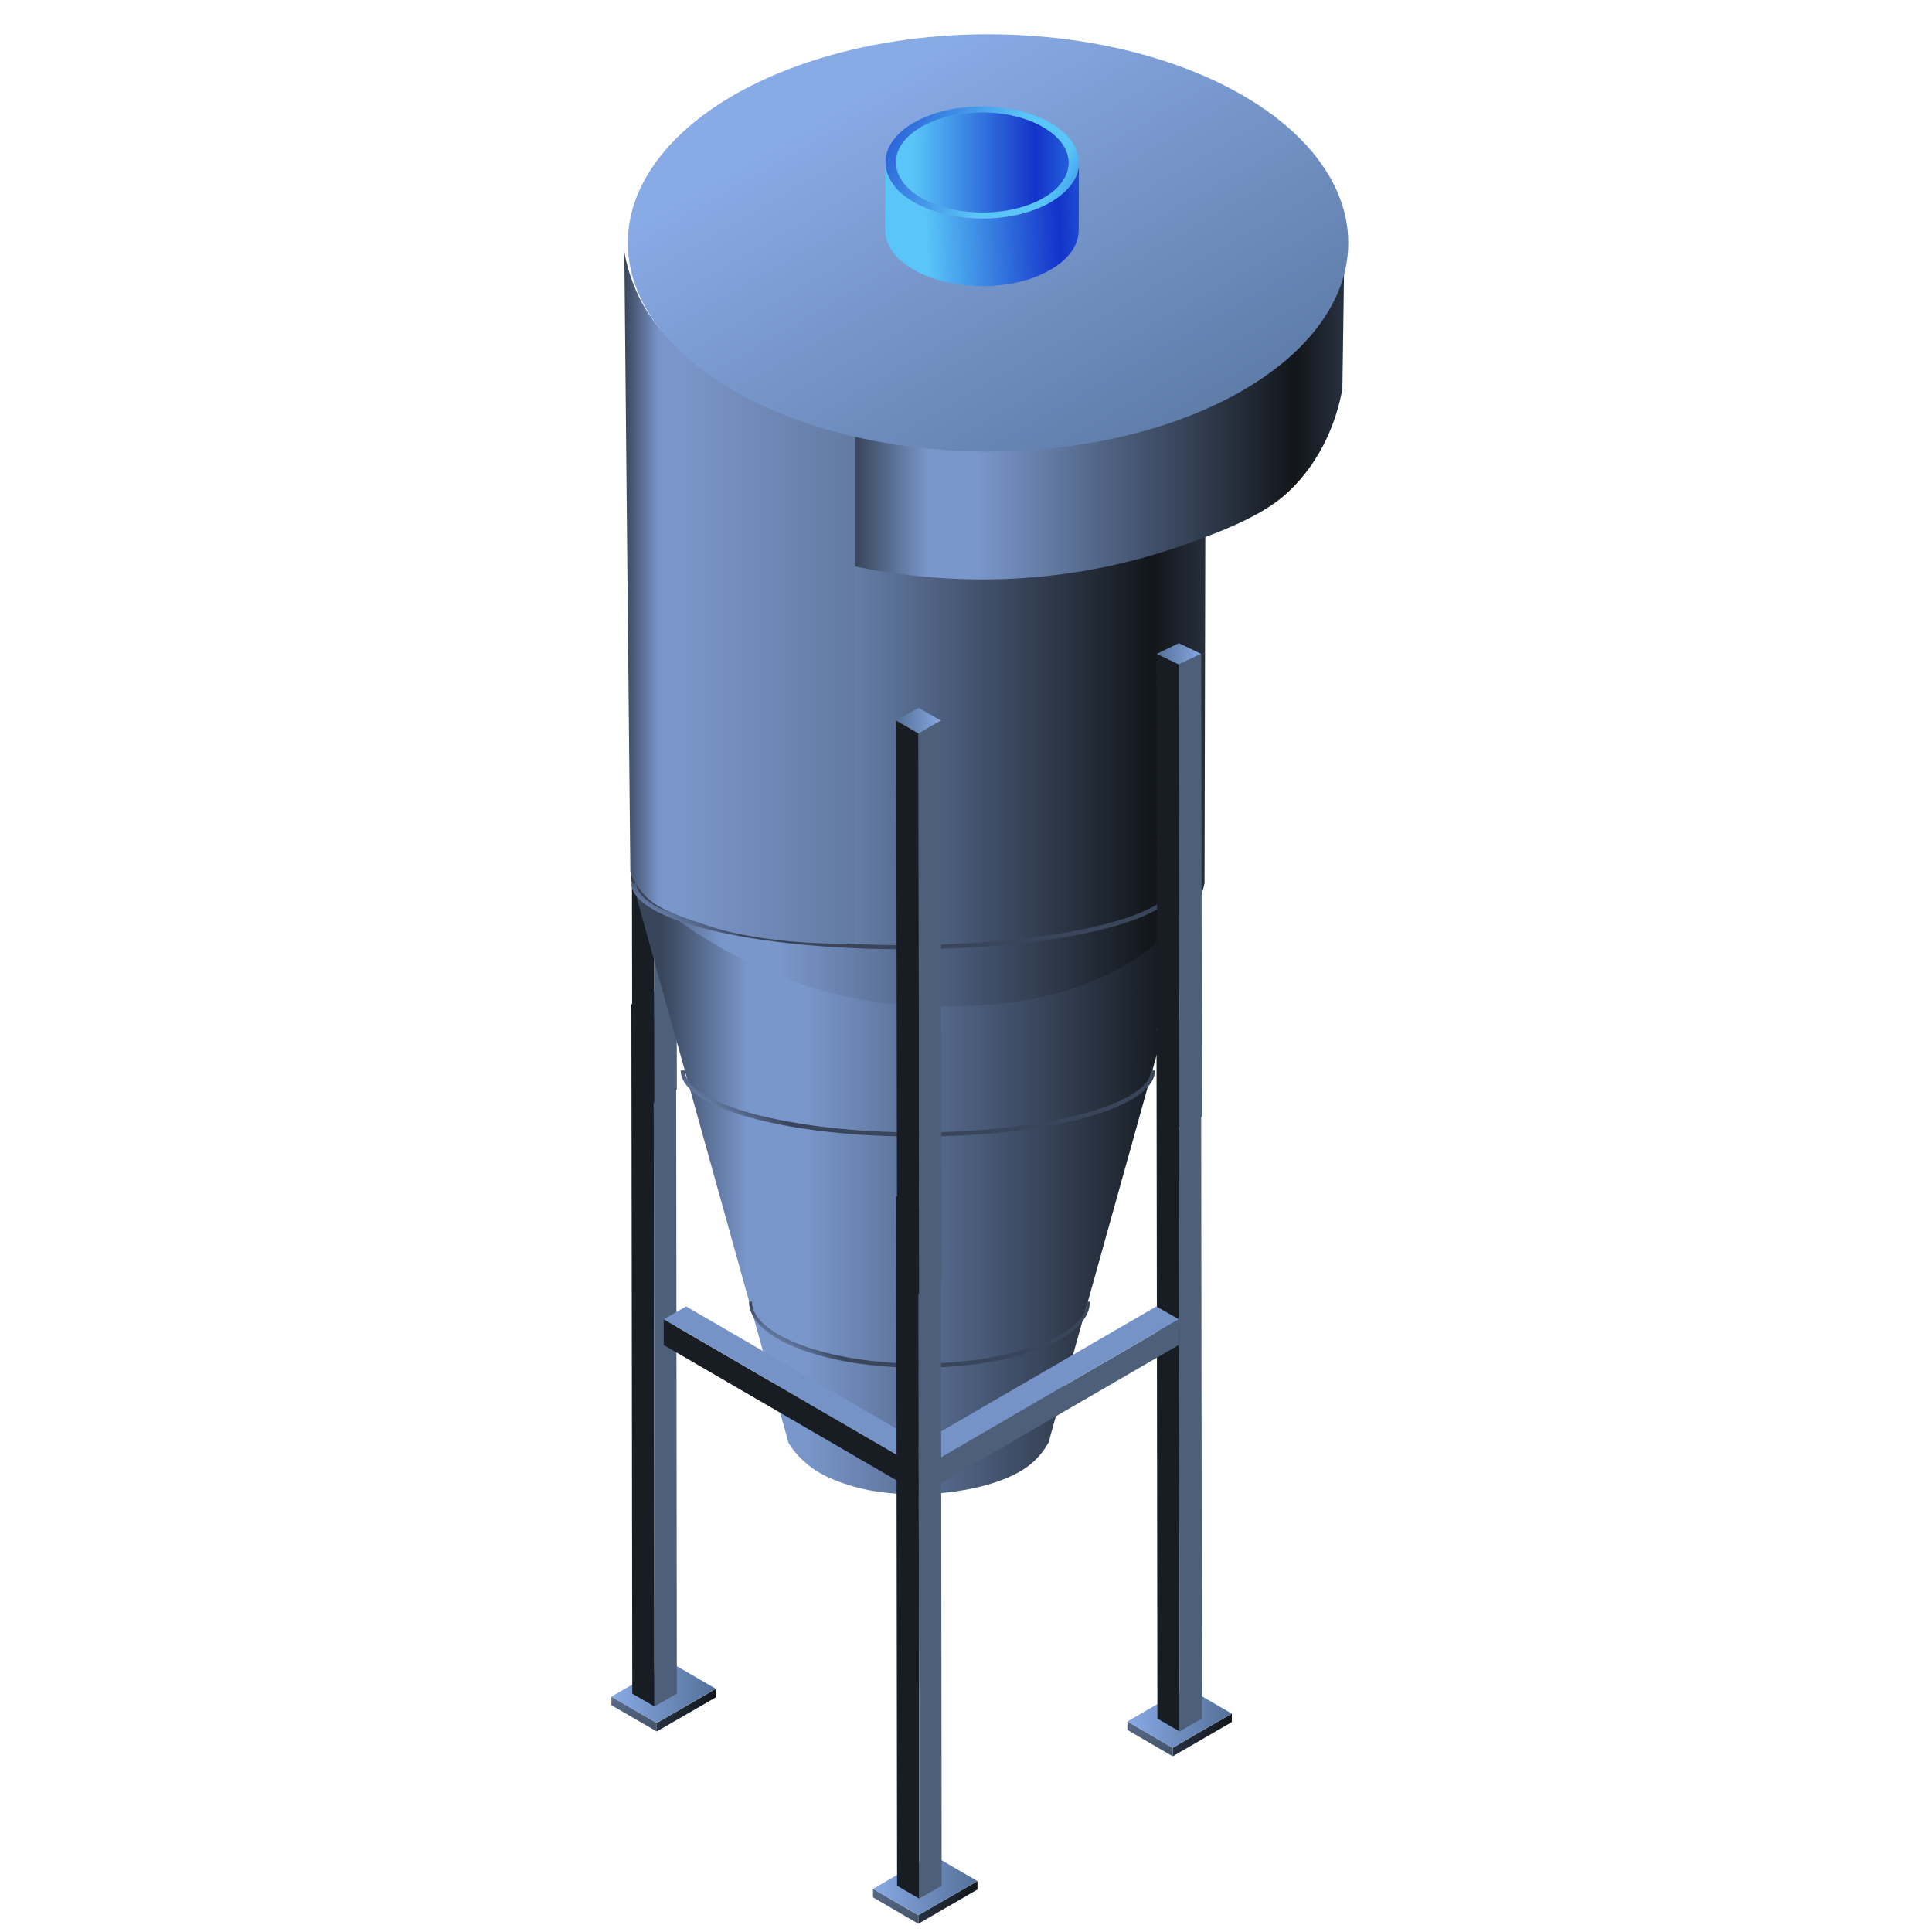 <?xml version="1.0" encoding="UTF-8"?>
<svg id="_图层_2" data-name="图层 2" xmlns="http://www.w3.org/2000/svg" xmlns:xlink="http://www.w3.org/1999/xlink" viewBox="0 0 150 150">
  <defs>
    <style>
      .cls-1 {
        fill: url(#_未命名的渐变_13);
      }

      .cls-1, .cls-2, .cls-3, .cls-4, .cls-5, .cls-6, .cls-7, .cls-8, .cls-9, .cls-10, .cls-11, .cls-12, .cls-13, .cls-14, .cls-15, .cls-16, .cls-17, .cls-18, .cls-19, .cls-20, .cls-21, .cls-22, .cls-23, .cls-24, .cls-25, .cls-26, .cls-27, .cls-28, .cls-29, .cls-30, .cls-31, .cls-32, .cls-33, .cls-34, .cls-35, .cls-36, .cls-37, .cls-38, .cls-39, .cls-40, .cls-41 {
        stroke-width: 0px;
      }

      .cls-2 {
        fill: url(#_未命名的渐变_10);
      }

      .cls-3 {
        fill: url(#_未命名的渐变_21);
      }

      .cls-4 {
        fill: url(#_未命名的渐变_39);
      }

      .cls-5, .cls-42, .cls-43 {
        fill: none;
      }

      .cls-6 {
        fill: url(#_未命名的渐变_1827-2);
      }

      .cls-7 {
        fill: url(#_未命名的渐变_1827-3);
      }

      .cls-42 {
        stroke: #fff;
        stroke-width: .1px;
      }

      .cls-42, .cls-43 {
        stroke-miterlimit: 10;
      }

      .cls-8 {
        fill: url(#_未命名的渐变_39-7);
      }

      .cls-9 {
        fill: url(#_未命名的渐变_39-8);
      }

      .cls-10 {
        fill: url(#_未命名的渐变_39-6);
      }

      .cls-11 {
        fill: url(#_未命名的渐变_39-5);
      }

      .cls-12 {
        fill: url(#_未命名的渐变_39-2);
      }

      .cls-13 {
        fill: url(#_未命名的渐变_39-9);
      }

      .cls-14 {
        fill: url(#_未命名的渐变_39-3);
      }

      .cls-15 {
        fill: url(#_未命名的渐变_39-4);
      }

      .cls-16 {
        fill: url(#_未命名的渐变_10-2);
      }

      .cls-17 {
        fill: url(#_未命名的渐变_10-3);
      }

      .cls-18 {
        fill: url(#_未命名的渐变_13-3);
      }

      .cls-19 {
        fill: url(#_未命名的渐变_13-2);
      }

      .cls-20 {
        fill: url(#_未命名的渐变_13-4);
      }

      .cls-21 {
        fill: url(#_未命名的渐变_1827);
      }

      .cls-22 {
        fill: url(#_未命名的渐变_21-2);
      }

      .cls-23 {
        fill: url(#_未命名的渐变_21-3);
      }

      .cls-24 {
        fill: url(#_未命名的渐变_39-10);
      }

      .cls-25 {
        fill: url(#_新建图案);
        opacity: .1;
      }

      .cls-43 {
        stroke: #000;
        stroke-width: 0px;
      }

      .cls-44 {
        opacity: .2;
      }

      .cls-26 {
        fill: url(#_未命名的渐变_2);
      }

      .cls-27 {
        fill: url(#_未命名的渐变_4);
      }

      .cls-45 {
        isolation: isolate;
      }

      .cls-29 {
        fill: url(#_未命名的渐变_4-3);
      }

      .cls-30 {
        fill: url(#_未命名的渐变_4-2);
      }

      .cls-31 {
        fill: url(#_未命名的渐变_2-3);
      }

      .cls-32 {
        fill: url(#_未命名的渐变_2-5);
      }

      .cls-33 {
        fill: url(#_未命名的渐变_2-6);
      }

      .cls-34 {
        fill: url(#_未命名的渐变_2-2);
      }

      .cls-35 {
        fill: url(#_未命名的渐变_2-4);
      }

      .cls-36 {
        fill: url(#_未命名的渐变_124);
      }

      .cls-46 {
        opacity: 0;
      }

      .cls-37 {
        fill: #7693c8;
      }

      .cls-38 {
        fill: #4e5f79;
      }

      .cls-39 {
        fill: #171d23;
      }

      .cls-40 {
        fill: #c2c2c2;
      }

      .cls-41 {
        fill: #010714;
      }
    </style>
    <pattern id="_新建图案" data-name="新建图案" x="0" y="0" width="18.57" height="32.16" patternTransform="translate(2127.65 730.69)" patternUnits="userSpaceOnUse" viewBox="0 0 18.57 32.16">
      <g>
        <rect class="cls-5" x="0" y="0" width="18.57" height="32.16"/>
        <g>
          <g>
            <polyline class="cls-42" points="18.57 21.44 18.57 32.16 18.57 42.88"/>
            <polyline class="cls-42" points="9.29 26.8 18.57 32.16 27.85 37.51 27.85 37.52"/>
            <polyline class="cls-42" points="9.29 37.52 9.29 37.51 18.57 32.16 27.85 26.8"/>
          </g>
          <polygon class="cls-42" points="27.85 37.52 27.85 26.8 18.57 21.44 9.28 26.8 9.28 37.52 18.57 42.88 27.85 37.52"/>
        </g>
        <g>
          <g>
            <polyline class="cls-42" points="0 21.44 0 32.16 0 42.88"/>
            <polyline class="cls-42" points="-9.28 26.8 0 32.16 9.28 37.51 9.28 37.52"/>
            <polyline class="cls-42" points="-9.28 37.52 -9.28 37.51 0 32.16 9.28 26.8"/>
          </g>
          <polygon class="cls-42" points="9.28 37.52 9.28 26.8 0 21.44 -9.28 26.8 -9.28 37.52 0 42.88 9.28 37.52"/>
        </g>
        <g>
          <g>
            <polyline class="cls-42" points="18.57 10.72 27.85 16.08 37.13 21.43 37.13 21.44"/>
            <polyline class="cls-42" points="18.57 21.44 18.57 21.43 27.85 16.08 37.13 10.72"/>
          </g>
          <polygon class="cls-42" points="37.14 21.44 37.14 10.72 27.85 5.36 18.57 10.72 18.57 21.44 27.85 26.8 37.14 21.44"/>
        </g>
        <g>
          <g>
            <polyline class="cls-42" points="9.28 5.36 9.28 16.08 9.28 26.8"/>
            <polyline class="cls-42" points="0 10.72 9.28 16.08 18.56 21.43 18.56 21.44"/>
            <polyline class="cls-42" points="0 21.44 0 21.43 9.28 16.08 18.56 10.72"/>
          </g>
          <polygon class="cls-42" points="18.57 21.44 18.57 10.72 9.28 5.36 0 10.72 0 21.44 9.28 26.8 18.57 21.44"/>
        </g>
        <g>
          <g>
            <polyline class="cls-42" points="-18.56 10.72 -9.28 16.08 0 21.43 0 21.44"/>
            <polyline class="cls-42" points="-18.56 21.44 -18.56 21.43 -9.28 16.08 0 10.72"/>
          </g>
          <polygon class="cls-42" points="0 21.44 0 10.72 -9.28 5.36 -18.57 10.72 -18.57 21.44 -9.28 26.8 0 21.44"/>
        </g>
        <g>
          <g>
            <polyline class="cls-42" points="18.57 -10.72 18.57 0 18.57 10.72"/>
            <polyline class="cls-42" points="9.29 -5.36 18.57 0 27.85 5.35 27.85 5.36"/>
            <polyline class="cls-42" points="9.29 5.36 9.29 5.35 18.57 0 27.85 -5.36"/>
          </g>
          <polygon class="cls-42" points="27.85 5.36 27.85 -5.36 18.57 -10.72 9.28 -5.36 9.28 5.36 18.57 10.72 27.85 5.36"/>
        </g>
        <g>
          <g>
            <polyline class="cls-42" points="0 -10.72 0 0 0 10.72"/>
            <polyline class="cls-42" points="-9.28 -5.36 0 0 9.28 5.35 9.28 5.36"/>
            <polyline class="cls-42" points="-9.28 5.36 -9.28 5.35 0 0 9.28 -5.36"/>
          </g>
          <polygon class="cls-42" points="9.28 5.36 9.28 -5.36 0 -10.72 -9.28 -5.36 -9.28 5.36 0 10.72 9.28 5.36"/>
        </g>
      </g>
    </pattern>
    <linearGradient id="_未命名的渐变_10" data-name="未命名的渐变 10" x1="91.05" y1="134.7" x2="95.64" y2="134.7" gradientUnits="userSpaceOnUse">
      <stop offset="0" stop-color="#283140"/>
      <stop offset="1" stop-color="#12161a"/>
    </linearGradient>
    <linearGradient id="_未命名的渐变_1827" data-name="未命名的渐变 1827" x1="89.29" y1="136.36" x2="89.29" y2="133.65" gradientUnits="userSpaceOnUse">
      <stop offset="0" stop-color="#425266"/>
      <stop offset="1" stop-color="#596b8b"/>
    </linearGradient>
    <linearGradient id="_未命名的渐变_13" data-name="未命名的渐变 13" x1="87.53" y1="133.35" x2="95.64" y2="133.35" gradientUnits="userSpaceOnUse">
      <stop offset="0" stop-color="#88aae5"/>
      <stop offset="1" stop-color="#547098"/>
    </linearGradient>
    <linearGradient id="_未命名的渐变_10-2" data-name="未命名的渐变 10" x1="50.99" y1="132.78" x2="55.58" y2="132.78" xlink:href="#_未命名的渐变_10"/>
    <linearGradient id="_未命名的渐变_1827-2" data-name="未命名的渐变 1827" x1="49.23" y1="134.43" x2="49.23" y2="131.73" xlink:href="#_未命名的渐变_1827"/>
    <linearGradient id="_未命名的渐变_13-2" data-name="未命名的渐变 13" x1="47.47" y1="131.42" x2="55.58" y2="131.42" xlink:href="#_未命名的渐变_13"/>
    <linearGradient id="_未命名的渐变_10-3" data-name="未命名的渐变 10" x1="71.3" y1="147.7" x2="75.89" y2="147.7" xlink:href="#_未命名的渐变_10"/>
    <linearGradient id="_未命名的渐变_1827-3" data-name="未命名的渐变 1827" x1="69.54" y1="149.36" x2="69.54" y2="146.65" xlink:href="#_未命名的渐变_1827"/>
    <linearGradient id="_未命名的渐变_13-3" data-name="未命名的渐变 13" x1="67.78" y1="146.35" x2="75.89" y2="146.35" xlink:href="#_未命名的渐变_13"/>
    <linearGradient id="_未命名的渐变_2" data-name="未命名的渐变 2" x1="1698.06" y1="77.96" x2="1701.53" y2="77.96" gradientTransform="translate(1750.54) rotate(-180) scale(1 -1)" gradientUnits="userSpaceOnUse">
      <stop offset="0" stop-color="#86a8e3"/>
      <stop offset="1" stop-color="#547096"/>
    </linearGradient>
    <linearGradient id="_未命名的渐变_2-2" data-name="未命名的渐变 2" x1="1698.06" y1="41.03" x2="1701.53" y2="41.03" xlink:href="#_未命名的渐变_2"/>
    <linearGradient id="_未命名的渐变_21" data-name="未命名的渐变 21" x1="49.36" y1="56.11" x2="93.94" y2="56.11" gradientUnits="userSpaceOnUse">
      <stop offset="0" stop-color="#38455a"/>
      <stop offset=".15" stop-color="#7a97cb"/>
      <stop offset=".25" stop-color="#7a97cb"/>
      <stop offset=".9" stop-color="#12161a"/>
      <stop offset="1" stop-color="#283140"/>
    </linearGradient>
    <linearGradient id="_未命名的渐变_21-2" data-name="未命名的渐变 21" x1="51.36" y1="92.29" x2="95.78" y2="92.29" xlink:href="#_未命名的渐变_21"/>
    <linearGradient id="_未命名的渐变_2-3" data-name="未命名的渐变 2" x1="1657.29" y1="79.9" x2="1660.76" y2="79.9" xlink:href="#_未命名的渐变_2"/>
    <linearGradient id="_未命名的渐变_4" data-name="未命名的渐变 4" x1="67.05" y1="90.62" x2="59" y2="104.57" gradientUnits="userSpaceOnUse">
      <stop offset="0" stop-color="#38455a"/>
      <stop offset=".15" stop-color="#7a95c9"/>
      <stop offset=".25" stop-color="#7a95c9"/>
      <stop offset=".9" stop-color="#12161a"/>
      <stop offset="1" stop-color="#283140"/>
    </linearGradient>
    <linearGradient id="_未命名的渐变_4-2" data-name="未命名的渐变 4" x1="65.51" y1="77" x2="56.33" y2="92.9" xlink:href="#_未命名的渐变_4"/>
    <linearGradient id="_未命名的渐变_4-3" data-name="未命名的渐变 4" x1="68.12" y1="107" x2="62.07" y2="117.48" xlink:href="#_未命名的渐变_4"/>
    <linearGradient id="_未命名的渐变_2-4" data-name="未命名的渐变 2" x1="1657.29" y1="50.77" x2="1660.76" y2="50.77" xlink:href="#_未命名的渐变_2"/>
    <linearGradient id="_未命名的渐变_2-5" data-name="未命名的渐变 2" x1="1677.5" y1="92.88" x2="1680.97" y2="92.88" xlink:href="#_未命名的渐变_2"/>
    <linearGradient id="_未命名的渐变_2-6" data-name="未命名的渐变 2" x1="1677.5" y1="55.95" x2="1680.97" y2="55.95" xlink:href="#_未命名的渐变_2"/>
    <linearGradient id="_未命名的渐变_124" data-name="未命名的渐变 124" x1="48.45" y1="46.35" x2="66.38" y2="46.35" gradientUnits="userSpaceOnUse">
      <stop offset="0" stop-color="#38455a"/>
      <stop offset=".15" stop-color="#7a95c9"/>
      <stop offset=".25" stop-color="#7a95c9"/>
      <stop offset="1" stop-color="#637ba2"/>
    </linearGradient>
    <linearGradient id="_未命名的渐变_21-3" data-name="未命名的渐变 21" x1="66.38" y1="31.92" x2="104.36" y2="31.92" xlink:href="#_未命名的渐变_21"/>
    <linearGradient id="_未命名的渐变_13-4" data-name="未命名的渐变 13" x1="69.25" y1="5.94" x2="91.52" y2="44.51" xlink:href="#_未命名的渐变_13"/>
    <linearGradient id="_未命名的渐变_39" data-name="未命名的渐变 39" x1="69.22" y1="13.16" x2="83.65" y2="13.5" gradientUnits="userSpaceOnUse">
      <stop offset="0" stop-color="#2a73e3"/>
      <stop offset=".15" stop-color="#59c5f8"/>
      <stop offset=".31" stop-color="#59c5f8"/>
      <stop offset=".8" stop-color="#1433c9"/>
      <stop offset="1" stop-color="#2a73e3"/>
    </linearGradient>
    <linearGradient id="_未命名的渐变_39-2" data-name="未命名的渐变 39" x1="75.84" y1="8.75" x2="76.25" y2="8.75" xlink:href="#_未命名的渐变_39"/>
    <linearGradient id="_未命名的渐变_39-3" data-name="未命名的渐变 39" x1="75.09" y1="14.02" x2="75.59" y2="14.02" xlink:href="#_未命名的渐变_39"/>
    <linearGradient id="_未命名的渐变_39-4" data-name="未命名的渐变 39" x1="75.6" y1="8.75" x2="75.84" y2="8.75" xlink:href="#_未命名的渐变_39"/>
    <linearGradient id="_未命名的渐变_39-5" data-name="未命名的渐变 39" x1="74.65" y1="14.06" x2="75.09" y2="14.06" xlink:href="#_未命名的渐变_39"/>
    <linearGradient id="_未命名的渐变_39-6" data-name="未命名的渐变 39" x1="70.17" y1="10.91" x2="70.33" y2="10.91" xlink:href="#_未命名的渐变_39"/>
    <linearGradient id="_未命名的渐变_39-7" data-name="未命名的渐变 39" x1="65.51" y1="21.49" x2="86.59" y2="20.62" xlink:href="#_未命名的渐变_39"/>
    <linearGradient id="_未命名的渐变_39-8" data-name="未命名的渐变 39" x1="65.35" y1="17.72" x2="86.44" y2="16.85" xlink:href="#_未命名的渐变_39"/>
    <linearGradient id="_未命名的渐变_39-9" data-name="未命名的渐变 39" x1="84.84" y1="16.85" x2="61.13" y2="5.15" xlink:href="#_未命名的渐变_39"/>
    <linearGradient id="_未命名的渐变_39-10" data-name="未命名的渐变 39" x1="64.91" y1="12.6" x2="84.24" y2="12.62" xlink:href="#_未命名的渐变_39"/>
  </defs>
  <g id="_图元" data-name="图元">
    <g id="_旋风分离器" data-name="旋风分离器">
      <g id="_背景" data-name="背景" class="cls-46">
        <rect class="cls-41" width="150" height="150"/>
        <rect id="_网格" data-name="网格" class="cls-25" width="150" height="150"/>
      </g>
      <g>
        <g class="cls-45">
          <polygon class="cls-2" points="95.64 133.05 95.64 133.7 91.05 136.36 91.05 135.7 92.42 134.9 94.36 133.78 95.64 133.05"/>
          <polygon class="cls-21" points="91.05 136.36 87.53 134.31 87.53 133.65 91.05 135.7 91.05 136.36"/>
          <polygon class="cls-1" points="92.12 131 90.84 131.74 88.9 132.86 87.53 133.65 91.05 135.7 92.42 134.9 94.36 133.78 95.64 133.05 92.12 131"/>
        </g>
        <g class="cls-45">
          <polygon class="cls-16" points="55.58 131.12 55.58 131.78 50.99 134.43 50.99 133.77 52.36 132.98 54.3 131.86 55.58 131.12"/>
          <polygon class="cls-6" points="50.99 134.43 47.47 132.39 47.47 131.73 50.99 133.77 50.99 134.43"/>
          <polygon class="cls-19" points="52.06 129.08 50.79 129.81 48.84 130.93 47.47 131.73 50.99 133.77 52.36 132.98 54.3 131.86 55.58 131.12 52.06 129.08"/>
        </g>
        <g class="cls-45">
          <polygon class="cls-17" points="75.89 146.05 75.89 146.7 71.3 149.36 71.3 148.7 72.67 147.9 74.62 146.78 75.89 146.05"/>
          <polygon class="cls-7" points="71.3 149.36 67.78 147.31 67.78 146.65 71.3 148.7 71.3 149.36"/>
          <polygon class="cls-18" points="72.37 144 71.1 144.74 69.15 145.86 67.78 146.65 71.3 148.7 72.67 147.9 74.62 146.78 75.89 146.05 72.37 144"/>
        </g>
        <g>
          <g class="cls-45">
            <polygon class="cls-26" points="50.76 76.96 52.49 77.96 50.75 78.97 49.02 77.96 50.76 76.96"/>
            <polygon class="cls-39" points="50.75 78.97 50.81 132.49 49.09 131.49 49.02 77.96 50.75 78.97"/>
            <polygon class="cls-38" points="52.49 77.96 52.55 131.49 50.81 132.49 50.75 78.97 52.49 77.96"/>
          </g>
          <g class="cls-45">
            <polygon class="cls-34" points="50.76 40.03 52.49 41.03 50.75 42.04 49.02 41.03 50.76 40.03"/>
            <polygon class="cls-39" points="50.75 42.04 50.81 85.6 49.09 84.59 49.02 41.03 50.75 42.04"/>
            <polygon class="cls-38" points="52.49 41.03 52.55 84.59 50.81 85.6 50.75 42.04 52.49 41.03"/>
          </g>
        </g>
        <path class="cls-3" d="m93.6,32.22c-.03,12.11-.05,24.24-.08,36.35-.05.18-.08.37-.13.55-.69,1.42-1.87,3.32-3.75,5.14-6.17,6.01-14.67,5.78-17.65,5.7-12.5-.34-20.81-9.1-22.87-11.4-.03-.05-.08-.08-.11-.13v-36.22h44.58Z"/>
        <path class="cls-43" d="m93.52,68.57v.29c-.03.08-.08.16-.13.26.05-.18.08-.37.13-.55Z"/>
        <path class="cls-22" d="m93.39,69.04c-3.98,14.31-7.99,28.64-11.98,42.95-.24.44-.66,1.08-1.4,1.7-.32.24-1.13.91-3.06,1.5-.47.15-2.59.79-5.67.82-1.24,0-3.19-.02-5.46-.73-1.69-.53-2.56-1.15-2.85-1.37-.9-.66-1.42-1.37-1.74-1.85-4.04-14.49-8.07-28.99-12.11-43.48,2.06,1.92,10.37,9.25,22.87,9.54,2.98.07,11.48.26,17.65-4.77,1.87-1.52,3.06-3.11,3.75-4.31Z"/>
        <g class="cls-45">
          <polygon class="cls-31" points="91.53 78.9 93.25 79.9 91.52 80.9 89.79 79.9 91.53 78.9"/>
          <polygon class="cls-39" points="91.52 80.9 91.58 134.43 89.86 133.43 89.79 79.9 91.52 80.9"/>
          <polygon class="cls-38" points="93.25 79.9 93.32 133.43 91.58 134.43 91.52 80.9 93.25 79.9"/>
        </g>
        <path class="cls-27" d="m71.26,88.24c-10.32,0-18.41-2.25-18.41-5.13h.32c0,2.61,8.28,4.81,18.09,4.81s18.09-2.2,18.09-4.81h.32c0,2.88-8.09,5.13-18.41,5.13Z"/>
        <path class="cls-30" d="m70.27,73.7c-11.92,0-21.25-2.25-21.25-5.13h.37c0,2.61,9.56,4.81,20.88,4.81s20.88-2.2,20.88-4.81h.37c0,2.88-9.33,5.13-21.25,5.13Z"/>
        <path class="cls-29" d="m71.38,106.19c-7.42,0-13.23-2.25-13.23-5.13h.23c0,2.61,5.95,4.81,13,4.81s13.01-2.2,13.01-4.81h.23c0,2.88-5.81,5.13-13.24,5.13Z"/>
        <g class="cls-45">
          <polygon class="cls-35" points="91.53 49.94 93.26 50.77 91.52 51.6 89.79 50.77 91.53 49.94"/>
          <polygon class="cls-39" points="91.52 51.6 91.58 87.53 89.86 86.7 89.79 50.77 91.52 51.6"/>
          <polygon class="cls-38" points="93.26 50.77 93.32 86.7 91.58 87.53 91.52 51.6 93.26 50.77"/>
        </g>
        <g class="cls-45">
          <polygon class="cls-40" points="71.83 112.22 71.84 114.22 70.1 115.22 70.09 113.22 71.83 112.22"/>
          <polygon class="cls-39" points="70.09 113.22 70.1 115.22 51.53 104.43 51.53 102.43 70.09 113.22"/>
          <polygon class="cls-37" points="53.27 101.43 71.83 112.22 70.09 113.22 51.53 102.43 53.27 101.43"/>
        </g>
        <g class="cls-45">
          <polygon class="cls-40" points="71.19 112.22 71.18 114.22 72.92 115.22 72.93 113.22 71.19 112.22"/>
          <polygon class="cls-38" points="72.93 113.22 72.92 115.22 91.51 104.43 91.52 102.43 72.93 113.22"/>
          <polygon class="cls-37" points="89.78 101.43 71.19 112.22 72.93 113.22 91.52 102.43 89.78 101.43"/>
        </g>
        <g class="cls-45">
          <polygon class="cls-32" points="71.32 91.88 73.05 92.88 71.31 93.89 69.58 92.88 71.32 91.88"/>
          <polygon class="cls-39" points="71.31 93.89 71.37 147.41 69.65 146.41 69.58 92.88 71.31 93.89"/>
          <polygon class="cls-38" points="73.05 92.88 73.11 146.41 71.37 147.41 71.31 93.89 73.05 92.88"/>
        </g>
        <g class="cls-45">
          <polygon class="cls-33" points="71.32 54.95 73.05 55.95 71.31 56.95 69.58 55.95 71.32 54.95"/>
          <polygon class="cls-39" points="71.31 56.95 71.37 100.51 69.65 99.51 69.58 55.95 71.31 56.95"/>
          <polygon class="cls-38" points="73.05 55.95 73.11 99.51 71.37 100.51 71.31 56.95 73.05 55.95"/>
        </g>
        <path class="cls-36" d="m48.45,19.44c.18,1.05.57,2.61,1.51,4.27.35.62,1.4,2.36,3.91,4.31,4.5,3.5,10.25,5.02,12.51,5.54v39.69c-3.84.09-6.8-.31-8.71-.68-1.63-.31-2.46-.6-4.12-1.18-2.09-.73-2.93-1.22-3.6-1.99-.55-.63-.85-1.27-1.01-1.72-.16-16.08-.32-32.17-.47-48.25Z"/>
        <path class="cls-23" d="m104.2,30.34c-.34,1.73-1.21,4.79-3.72,7.4-1.08,1.12-2.57,2.29-6.46,3.79-3.32,1.28-10.06,3.78-19.59,3.42-2.13-.08-4.87-.32-8.04-.97v-10.41c10.77,1.01,19.38.28,24.05-1.16,3.69-1.14,6.52-3,6.52-3,.58-.38,1.29-.86,2.06-1.49.14-.12,1.44-1.21,2.44-2.46,1.92-2.41,2.65-5.32,2.92-6.58-.05,3.83-.1,7.66-.16,11.49Z"/>
        <ellipse class="cls-20" cx="76.71" cy="18.86" rx="27.97" ry="16.2"/>
        <path class="cls-5" d="m75.83,13.98h.4c-.19,0-.37,0-.56.02.05-.02.11-.02.16-.02Z"/>
        <g>
          <path class="cls-4" d="m82.96,12.63l-.02,5.24c0-1-.66-1.99-1.98-2.75-.29-.18-.63-.34-.96-.47-.03-.02-.05-.02-.08-.03-.24-.1-.48-.18-.72-.24-.22-.06-.45-.13-.69-.18h-.02c-.22-.05-.43-.08-.66-.11-.22-.03-.43-.05-.66-.08-.22-.02-.43-.02-.66-.03h-.69s-.11,0-.16.02h-.08c-.16.02-.34.02-.5.03-.14.02-.29.03-.43.06-.14.02-.29.03-.43.06-.24.05-.47.1-.71.14-.19.06-.39.11-.56.18-.27.08-.51.18-.76.29-.26.1-.48.23-.71.35-.03.02-.06.03-.08.05-.16.1-.32.19-.45.31-.14.1-.27.19-.39.31l-.02.02c-.14.14-.29.29-.4.43-.02.02-.03.03-.03.05-.05.05-.08.1-.11.16-.05.06-.08.13-.13.19-.08.13-.13.26-.18.39-.05.13-.08.26-.11.37-.03.13-.05.26-.05.39l.02-5.17v-.06c0-.11.02-.24.05-.35v-.03c.02-.13.06-.22.11-.35v-.02c.05-.13.1-.24.18-.37v-.02c.08-.13.16-.26.27-.39.05-.06.1-.13.16-.19.06-.1.16-.18.24-.26l.02-.02c.11-.11.24-.21.39-.31.14-.11.29-.21.45-.31.02-.02.05-.03.08-.05.22-.13.45-.26.71-.35.24-.11.48-.21.76-.29.18-.06.37-.11.56-.18.22-.05.47-.1.71-.14.29-.05.58-.1.87-.13.16-.02.32-.02.5-.03h.24c.13-.02.27-.02.4-.02h.29c.22,0,.43.02.66.03.05,0,.1,0,.14.02.16.02.32.03.48.06h.03c.22.03.43.06.66.11h.02c.24.05.45.11.69.18.13.03.27.08.4.13.14.03.27.1.4.14.34.13.67.29.96.47,1.32.76,1.98,1.75,1.98,2.75Z"/>
          <path class="cls-12" d="m76.25,8.74c-.13,0-.27,0-.4.02v-.02h.4Z"/>
          <path class="cls-14" d="m75.09,14.03c.16-.02.34-.02.5-.03-.18.02-.34.03-.5.05v-.02Z"/>
          <path class="cls-15" d="m75.84,8.74v.02h-.24c.08,0,.16-.02.24-.02Z"/>
          <path class="cls-11" d="m75.09,14.03v.02c-.14.02-.29.02-.43.05.14-.03.29-.05.43-.06Z"/>
          <path class="cls-10" d="m70.33,10.81c-.06.06-.11.13-.16.19v-.02c.05-.06.1-.11.16-.18Z"/>
        </g>
        <path class="cls-5" d="m72.04,21.45c.42.18.85.31,1.3.42-.13-.03-.26-.06-.39-.11-.32-.08-.63-.19-.92-.31Z"/>
        <path class="cls-5" d="m75.21,22.16c.5.04,1,.06,1.5.05h-.77c-.24,0-.48-.02-.73-.05Z"/>
        <path class="cls-5" d="m73.34,21.87c.45.11.92.18,1.39.24-.08-.01-.16-.01-.25-.03-.26-.03-.5-.08-.76-.13-.13-.02-.26-.05-.39-.08Z"/>
        <path class="cls-5" d="m75.2,22.16s0,0,0,0c-.16-.01-.32-.03-.48-.05.16.02.32.04.48.05Z"/>
        <path class="cls-5" d="m76.73,16.97h-.45c.21,0,.42,0,.63-.02-.05.02-.11.02-.18.02Z"/>
        <path class="cls-5" d="m76.71,22.2c.61-.02,1.22-.08,1.8-.19-.32.05-.63.1-.96.13-.27.03-.55.05-.84.06Z"/>
        <path class="cls-5" d="m79.94,16.42c-.06.02-.11.03-.18.05.22-.06.43-.14.64-.22-.14.06-.31.13-.47.18Z"/>
        <path class="cls-5" d="m82.09,15.36c-.13.1-.27.19-.42.29-.03.02-.06.03-.1.05.18-.11.35-.21.51-.34Z"/>
        <g>
          <path class="cls-8" d="m81.66,20.87c.06-.03.13-.06.19-.11-.06.05-.13.1-.19.13v-.02Z"/>
          <path class="cls-9" d="m83.77,12.71l-.02,5.24c0,.13-.02.27-.05.4v.03c-.02.14-.06.26-.11.4v.02c-.06.14-.13.27-.21.42v.02c-.05.1-.11.19-.18.27-.03.05-.06.11-.13.16v.02c-.13.16-.29.34-.47.5-.13.11-.27.24-.43.35-.1.08-.21.16-.32.22-.06.05-.13.08-.19.11v.02s-.06.03-.1.05c-.24.14-.5.27-.77.39-.02.02-.03.02-.06.03-.26.11-.51.21-.79.31-.47.14-.93.26-1.43.35-.32.05-.63.1-.96.13-.27.03-.55.05-.84.06h-.77c-.24,0-.48-.02-.74-.05-.24-.02-.48-.03-.72-.08-.26-.03-.5-.08-.76-.13-.13-.02-.26-.05-.39-.08-.13-.03-.26-.06-.39-.11-.32-.08-.63-.19-.92-.31-.39-.14-.74-.32-1.08-.51-1.48-.85-2.22-1.98-2.22-3.1l.02-5.21c0,1.11.76,2.23,2.22,3.07.34.19.69.37,1.08.51.29.11.59.22.9.31.26.08.53.14.79.19.05.02.08.02.13.02.21.05.42.08.63.11.24.03.48.06.72.08.24.03.5.03.74.05h.77c.06,0,.13,0,.18-.02.22,0,.45-.02.66-.05.32-.03.64-.08.96-.13.42-.08.84-.18,1.24-.31.06-.02.11-.03.18-.05.16-.05.32-.11.47-.18.19-.06.39-.14.58-.24.21-.1.4-.19.59-.31.03-.02.06-.03.1-.05.14-.1.29-.19.42-.29.08-.05.16-.1.22-.16.11-.1.21-.18.31-.26.18-.16.34-.34.47-.5.05-.06.1-.13.13-.18.08-.1.13-.19.18-.27.08-.14.14-.29.21-.43.05-.14.08-.29.11-.42.03-.14.05-.29.05-.43Z"/>
        </g>
        <path class="cls-13" d="m81.56,9.54c-2.94-1.7-7.71-1.7-10.64,0-2.91,1.69-2.89,4.45.05,6.15,2.92,1.69,7.7,1.69,10.61,0,2.92-1.7,2.91-4.47-.02-6.15Zm-.55,5.82c-2.6,1.51-6.86,1.51-9.48,0-2.62-1.51-2.64-3.97-.03-5.48,2.6-1.53,6.86-1.53,9.48,0,2.62,1.51,2.64,3.97.03,5.48Z"/>
        <path class="cls-24" d="m81.02,15.36c-2.6,1.51-6.86,1.51-9.48,0-2.62-1.51-2.64-3.97-.03-5.48,2.6-1.53,6.86-1.53,9.48,0,2.62,1.51,2.64,3.97.03,5.48Z"/>
      </g>
    </g>
  </g>
</svg>